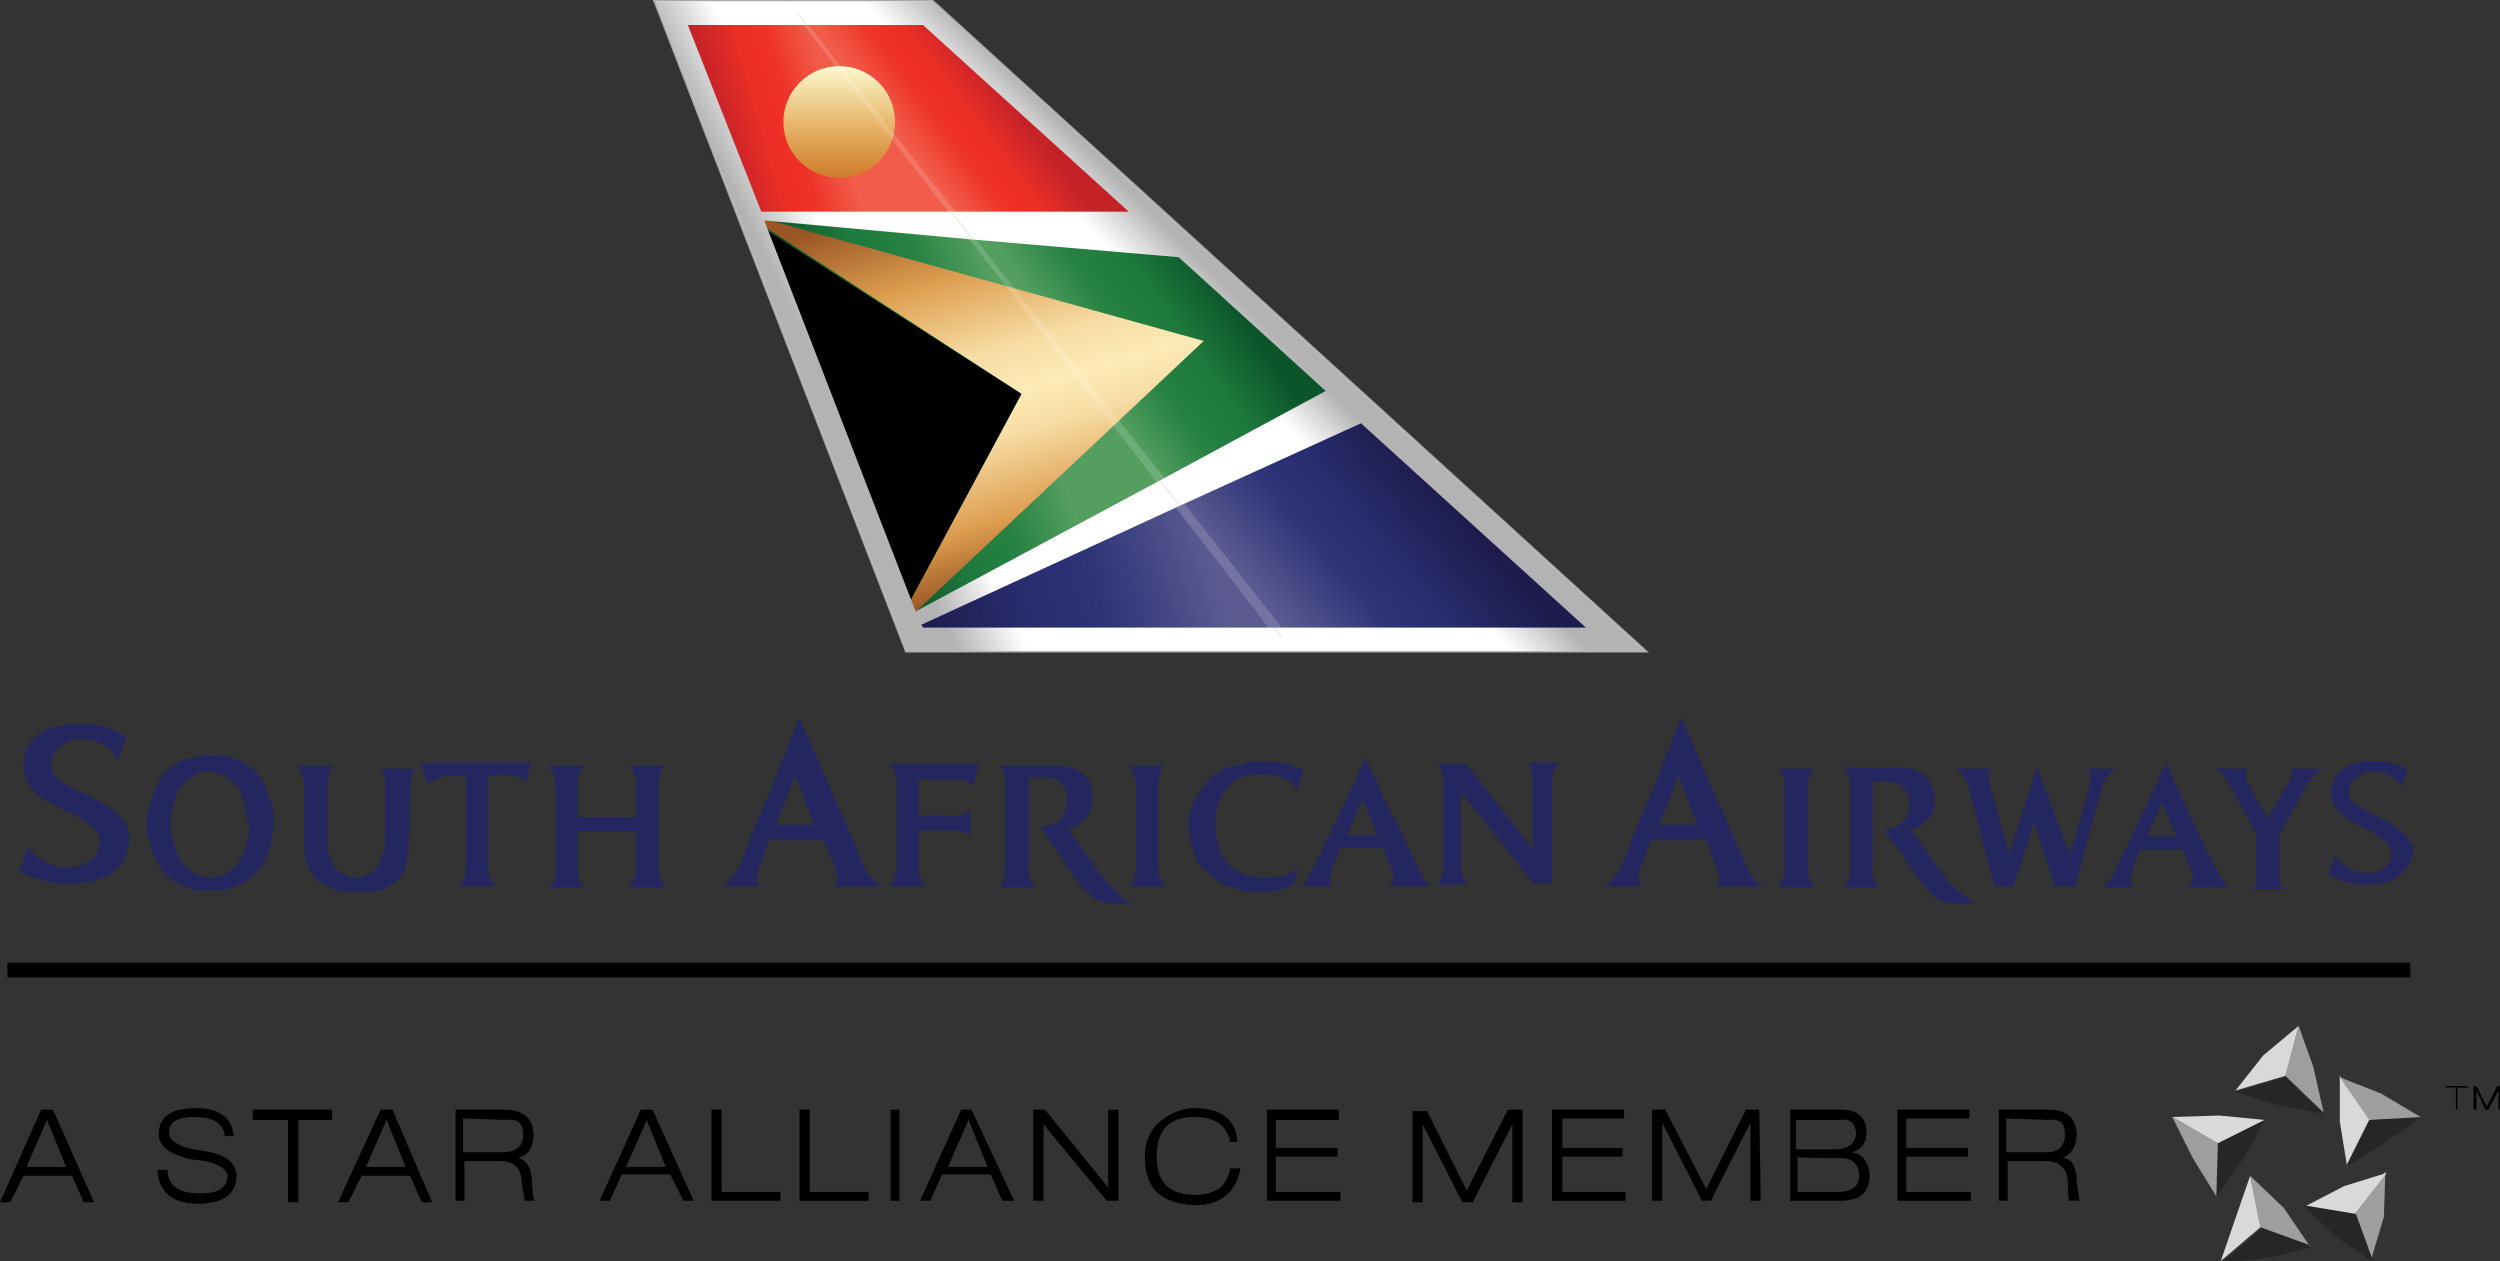 <?xml version="1.0" encoding="utf-8"?>
<!-- Generator: Adobe Illustrator 23.0.2, SVG Export Plug-In . SVG Version: 6.00 Build 0)  -->
<svg version="1.1" id="Layer_1" xmlns="http://www.w3.org/2000/svg" xmlns:xlink="http://www.w3.org/1999/xlink" x="0px" y="0px"
	 viewBox="0 0 170.1 85.8" style="enable-background:new 0 0 170.1 85.8;" xml:space="preserve">
<rect x="0" y="0" width="170.1" height="85.8" fill="#333333" stroke="none"/>
<style type="text/css">
	.st0{fill:#24275F;}
	.st1{fill:#A7A9AC;}
	.st2{fill:#FFFFFF;}
	.st3{fill:#549F60;}
	.st4{fill:url(#SVGID_1_);}
	.st5{fill:url(#SVGID_2_);}
	.st6{fill:#F15D4A;}
	.st7{fill:url(#SVGID_3_);}
	.st8{fill:url(#SVGID_4_);}
	.st9{fill:#5C5A91;}
	.st10{fill:url(#SVGID_5_);}
	.st11{fill:url(#SVGID_6_);}
	.st12{fill:url(#SVGID_7_);}
	.st13{fill:url(#SVGID_8_);}
	.st14{fill:#010101;}
	.st15{opacity:0.15;fill:#FFFFFF;enable-background:new    ;}
	.st16{fill:url(#SVGID_9_);}
	.st17{fill:url(#SVGID_10_);}
	.st18{fill:none;stroke:#000000;stroke-miterlimit:10;}
	.st19{fill:#D9D9D9;}
	.st20{fill:#262626;}
	.st21{fill:#9E9E9E;}
</style>
<path class="st0" d="M78.9,52.7c0.1-0.3,0.2-0.5,0.4-0.6h-2.5c0.2,0.2,0.3,0.4,0.4,0.7c0,0.2,0.1,0.2,0.1,0.4v6
	c0,0.2-0.1,0.3-0.1,0.5c-0.1,0.3-0.2,0.5-0.4,0.6h2.5c-0.2-0.2-0.2-0.3-0.4-0.6c0-0.2-0.1-0.2-0.1-0.5v-6
	C78.9,52.9,78.9,52.8,78.9,52.7z M75.7,60.4c-0.5-0.5-0.7-0.8-1.1-1.3c-0.7-1-1.1-1.5-1.7-2.4c-0.1-0.1-0.2-0.2-0.2-0.3
	c0.3-0.2,0.5-0.2,0.8-0.4c0.2-0.2,0.4-0.3,0.6-0.6c0.2-0.4,0.2-0.6,0.2-1c0.1-0.2,0-0.2,0-0.5c0-1.1-1.1-1.8-2.3-1.8h-4
	c0.2,0.2,0.2,0.3,0.3,0.6c0.1,0.2,0.1,0.3,0.1,0.5v6.2c0,0.2,0,0.2-0.1,0.4c-0.1,0.3-0.2,0.5-0.3,0.6h2.5c-0.2-0.2-0.3-0.3-0.4-0.6
	C70,59.5,70,59.3,70,59.1v-6.2c0.5,0,0.7-0.1,1.2,0c0.8,0,1.4,0.6,1.4,1.3v0.5c0,0.2-0.1,0.4-0.2,0.7c-0.2,0.3-0.3,0.4-0.6,0.6
	c-0.3,0.2-0.6,0.2-1,0.3c0.1,0.2,0.2,0.2,0.3,0.4c0.2,0.4,0.3,0.6,0.6,0.9c0.5,0.7,0.7,1.1,1.2,1.8c0.4,0.6,0.6,0.9,1.1,1.3
	c0.3,0.3,0.5,0.5,0.9,0.6c0.3,0.1,0.6,0.2,0.9,0.2H77c-0.2-0.2-0.3-0.2-0.5-0.3C76.2,60.9,76,60.7,75.7,60.4z M82.8,54.8
	c0.5-1.3,1.4-2.1,2.8-2.1h0.6c0.7,0,1.2,0.2,1.7,0.6c0.2,0.2,0.2,0.3,0.3,0.5l0.5-1.4c-0.2-0.1-0.4-0.2-0.6-0.2
	c-0.4-0.2-0.6-0.2-1-0.3c-0.3,0-0.5-0.1-0.8-0.1h-1.1c-0.3,0-0.5,0.1-0.7,0.2c-0.4,0.1-0.6,0.1-1,0.2c-0.9,0.4-1.4,0.9-1.9,1.7
	c-0.2,0.4-0.3,0.6-0.5,1c-0.1,0.3-0.2,0.5-0.2,0.8v0.9c0,0.1,0,0.2,0,0.2c0.1,0.2,0.1,0.2,0.1,0.5c0.1,0.3,0.2,0.6,0.3,0.9
	c0.2,0.6,0.4,0.8,0.9,1.2c0.4,0.3,0.6,0.6,1.1,0.8c0.5,0.2,0.7,0.2,1.2,0.4c0.3,0,0.5,0.1,0.7,0.1h1.1c0.2,0,0.3-0.1,0.6-0.1
	c0.2-0.1,0.5-0.1,0.8-0.2c0.1-0.1,0.1-0.1,0.3-0.2c0.1-0.1,0-0.2,0.1-0.3c0.1-0.2,0.1-0.4,0.2-0.7c-0.6,0.2-1,0.5-1.7,0.5h-0.7
	c-0.5,0-0.7-0.1-1.2-0.2c-1-0.4-1.6-1-1.8-2.1c-0.1-0.2-0.2-0.4-0.2-0.6v-1C82.7,55.3,82.8,55.1,82.8,54.8z M58.2,57.5
	c-0.2-0.3-0.2-0.6-0.4-0.8c-0.2-0.6-0.5-1.3-0.9-2.1c-0.6-1.4-1-2.3-1.6-3.7c-0.3-0.8-0.6-1.2-0.9-2.1c-0.9,2.3-1.4,3.5-2.3,5.8
	c-0.4,0.8-0.6,1.3-0.9,2.1c-0.2,0.2-0.2,0.5-0.3,0.8c-0.5,1.2-0.7,2-1.7,2.8h2.5c-0.2-0.2-0.2-0.4-0.2-0.6c0-0.6,0.2-0.8,0.4-1.3
	l0.3-0.9c0.1-0.2,0.1-0.2,0.2-0.4h3.6c0.1,0.2,0.1,0.2,0.2,0.4c0.2,0.3,0.2,0.5,0.3,0.8c0.2,0.5,0.4,0.7,0.4,1.2
	c0.1,0.1,0.1,0.1,0.1,0.2c0,0.3-0.1,0.4-0.2,0.6h3.2C58.8,59.6,58.7,58.7,58.2,57.5z M52.8,56.1l1.3-3.3l1.3,3.3H52.8z M44.9,52.7
	c0.1-0.3,0.2-0.5,0.4-0.6h-2.5c0.2,0.2,0.3,0.3,0.4,0.6c0,0.2,0.1,0.2,0.1,0.5v2.4h-4v-2.4c0-0.5,0.2-0.8,0.5-1.1h-2.5
	c0.2,0.2,0.3,0.4,0.4,0.7c0,0.2,0.1,0.2,0.1,0.5v5.9c0,0.6-0.1,0.9-0.5,1.2h2.5c-0.3-0.3-0.5-0.6-0.5-1.1v-2.5c0-0.1,0-0.1,0-0.2h4
	v2.6c0,0.2-0.1,0.4-0.2,0.6c-0.1,0.2-0.2,0.4-0.3,0.6h2.5c-0.2-0.2-0.2-0.3-0.4-0.6c0-0.2-0.1-0.3-0.1-0.6v-6
	C44.8,52.9,44.9,52.8,44.9,52.7z M60.9,52.7C61,52.9,61,53,61,53.1v6c0,0.2-0.1,0.3-0.1,0.6c-0.1,0.2-0.2,0.4-0.4,0.6h2.5
	c-0.3-0.3-0.4-0.6-0.5-1.1v-2.7h2.3c0.4,0,0.7,0.1,1,0.2c0.1,0.1,0.2,0.2,0.2,0.2v-1.8c-0.2,0.1-0.2,0.1-0.2,0.2
	c-0.4,0.2-0.6,0.2-1,0.2h-2.3V53h2.5c0.5,0,0.9,0.1,1.2,0.5l0.4-1.5h-6.2C60.8,52.3,60.9,52.4,60.9,52.7z M104.2,52.6
	c0.1,0.2,0.1,0.3,0.1,0.6v4.6l-0.8-1L99.8,52h-2c0.3,0.3,0.4,0.6,0.4,1.2v6c0,0.2,0,0.2-0.1,0.4c-0.1,0.3-0.2,0.5-0.3,0.6h2.1
	c-0.2-0.2-0.2-0.3-0.4-0.6c0-0.2-0.1-0.3-0.1-0.5v-5.2l2.1,2.6l2.8,3.6h1.3v-7.1c0-0.5,0.2-0.8,0.5-1.1h-2.1
	C104.1,52.2,104.2,52.3,104.2,52.6z M6.4,54.3c-0.9-0.4-1.4-0.6-2.2-1.1c-0.5-0.3-0.7-0.6-0.7-1.2c0-0.1,0-0.2,0-0.2
	c0.1-0.6,0.5-1,1-1.3c0.2-0.1,0.4-0.2,0.7-0.2h0.5c0.4,0,0.6,0.1,1,0.2c0.4,0.2,0.6,0.3,0.9,0.6c0.2,0.2,0.2,0.4,0.4,0.6l0.6-1.5
	c0-0.1-0.1-0.1-0.1-0.1c-0.2-0.1-0.2-0.1-0.3-0.2c-0.3-0.2-0.5-0.2-0.9-0.4c-0.2-0.1-0.5-0.1-0.7-0.2H4.3c-0.3,0.1-0.5,0.2-0.8,0.2
	c-1.1,0.4-1.8,1.1-1.9,2.3v0.2c0,1.5,1,2.3,2.4,2.9c0.9,0.5,1.3,0.6,2.1,1.2c0.1,0.1,0.2,0.2,0.3,0.2c0.2,0.3,0.4,0.6,0.4,1
	c0,1-1,1.7-2,1.7H4.4c-0.4,0-0.6,0-0.9-0.2c-0.8-0.2-1.1-0.6-1.6-1.2l-0.6,1.7c0.6,0.3,1,0.4,1.6,0.6c0.4,0.1,0.6,0.2,1.1,0.2
	c0.5,0,0.8,0.1,1.3,0c1-0.1,1.5-0.2,2.3-0.7c0.8-0.6,1.1-1.2,1.2-2.1v-0.4c0-0.2-0.1-0.4-0.1-0.6C8.3,55.6,7.5,54.9,6.4,54.3z
	 M29.1,53.4c0.2-0.2,0.3-0.3,0.6-0.4s0.4-0.2,0.6-0.2h1.4v6.3c0,0.6-0.2,0.9-0.5,1.2h2.5c-0.2-0.2-0.2-0.3-0.3-0.6
	c-0.1-0.2-0.2-0.3-0.2-0.6v-6.3c0.6,0,1-0.1,1.5,0c0.3,0,0.6,0,0.9,0.2c0.1,0.1,0.2,0.2,0.2,0.2l0.3-1.3h-7.5L29.1,53.4z M26.1,52.7
	c0,0.1,0.1,0.2,0.1,0.3v4.4c0,0.3-0.1,0.6-0.2,0.9c-0.1,0.3-0.2,0.5-0.4,0.8c-0.2,0.2-0.3,0.3-0.6,0.4c-0.2,0.1-0.3,0.2-0.6,0.2H24
	c-0.2,0-0.4-0.1-0.6-0.2c-0.3-0.2-0.5-0.2-0.6-0.5c-0.2-0.2-0.3-0.5-0.4-0.8c-0.1-0.2-0.1-0.4-0.1-0.6v-4.4c0-0.5,0.2-0.8,0.4-1.1
	h-2.5c0.2,0.2,0.2,0.3,0.3,0.6c0.1,0.2,0.2,0.3,0.2,0.6v4.2c0,0.5,0,0.8,0.2,1.2c0.2,0.5,0.3,0.7,0.6,1.1c0.2,0.2,0.3,0.3,0.6,0.4
	c0.2,0.2,0.3,0.2,0.6,0.3c0.4,0.1,0.6,0.2,1.1,0.2h1c0.6,0,0.8-0.1,1.3-0.2c0.4-0.2,0.6-0.3,1-0.7c0.4-0.5,0.6-0.8,0.6-1.4
	c0.1-0.2,0.1-0.4,0.1-0.7v-0.7c0.1-1.3,0-2.1,0.1-3.6c0-0.5,0.1-0.8,0.4-1.1h-2.2C26,52.2,26,52.4,26.1,52.7z M96.6,59.3
	c-0.2-0.5-0.3-0.7-0.6-1.2c-0.2-0.6-0.5-1-0.6-1.4c-0.2-0.2-0.2-0.5-0.4-0.8c-0.4-0.7-0.6-1-0.9-1.7c-0.2-0.6-0.4-0.9-0.6-1.4
	c-0.2-0.2-0.2-0.4-0.3-0.7c-0.2-0.2-0.2-0.3-0.3-0.6c-0.1,0.3-0.2,0.6-0.4,0.9c-0.2,0.5-0.3,0.8-0.6,1.3c-0.4,0.9-0.6,1.3-1,2.2
	c-0.2,0.3-0.3,0.6-0.4,0.8c-0.2,0.4-0.4,0.8-0.6,1.3c-0.5,1-0.7,1.5-1.3,2.3h2.1c-0.2-0.1-0.2-0.3-0.2-0.6c0-0.4,0.2-0.6,0.3-1
	c0.2-0.4,0.2-0.6,0.4-1h2.9c0.2,0.4,0.2,0.6,0.4,1c0.2,0.4,0.3,0.6,0.3,1c0,0.2-0.1,0.4-0.3,0.6h2.8C96.9,59.9,96.8,59.7,96.6,59.3z
	 M93.7,56.8h-2.1l0.1-0.1l1-2.3L93.7,56.8L93.7,56.8L93.7,56.8z M15.6,51.5c-0.3-0.1-0.5-0.1-0.8-0.1H14c-0.3,0-0.4,0-0.7,0.1
	c-0.2,0.1-0.5,0.1-0.7,0.2c-0.7,0.2-1,0.5-1.5,1c-0.4,0.6-0.6,1-0.8,1.7C10.1,55,10,55.2,10,55.6v1.1c0.1,0.2,0.1,0.3,0.2,0.5
	c0.1,0.3,0.1,0.6,0.2,0.9c0.6,1.3,1.3,2,2.5,2.3c0.4,0.2,0.6,0.2,1,0.2h0.8c0.4,0,0.6,0,1-0.2c1.3-0.4,2.1-1.1,2.6-2.5
	c0.1-0.3,0.2-0.6,0.2-0.9v-0.3c0.1-0.1,0.1-0.2,0.1-0.3v-0.8c0-0.6-0.1-0.9-0.3-1.4C17.9,52.7,17,51.9,15.6,51.5z M17,56.5
	c0,0.1,0,0.1-0.1,0.2c0,0.2,0,0.3-0.1,0.6c-0.3,1.3-1.1,2.4-2.5,2.4c-1.3,0-2.1-1-2.5-2.3c0-0.2-0.1-0.4-0.1-0.6
	c-0.1-0.1-0.1-0.2-0.1-0.3v-0.8c0-0.4,0.1-0.6,0.2-1c0.2-0.6,0.3-1,0.7-1.4c0.2-0.3,0.5-0.4,0.8-0.6c0.2-0.1,0.4-0.2,0.6-0.2h0.5
	c0.2,0,0.2,0,0.4,0.1c0.4,0.1,0.6,0.2,0.9,0.5c0.4,0.3,0.6,0.6,0.8,1.1c0.1,0.4,0.2,0.6,0.2,1c0,0.2,0.1,0.2,0.1,0.5L17,56.5
	L17,56.5z M123.1,52.9c0.1-0.3,0.2-0.5,0.4-0.6h-2.5c0.2,0.2,0.3,0.4,0.4,0.7v6.3c0,0.2,0,0.3-0.1,0.5c-0.1,0.2-0.2,0.4-0.3,0.6h2.5
	c-0.2-0.2-0.2-0.4-0.4-0.6c0-0.2-0.1-0.3-0.1-0.5v-5.9C123,53.1,123.1,53,123.1,52.9z M133.9,61.1c-0.3-0.2-0.6-0.4-0.9-0.7
	c-0.5-0.5-0.7-0.8-1.1-1.3c-0.7-1-1.1-1.6-1.9-2.6c0.3-0.2,0.5-0.2,0.8-0.4c0.2-0.2,0.3-0.3,0.6-0.6c0.2-0.3,0.2-0.6,0.2-1v-0.5
	c-0.1-1.1-1.1-1.8-2.3-1.8h-3.9c0.2,0.2,0.3,0.3,0.4,0.6s0.1,0.3,0.1,0.5v6c0,0.2,0,0.3-0.1,0.5c-0.1,0.2-0.2,0.4-0.4,0.6h2.5
	c-0.2-0.2-0.3-0.4-0.4-0.6c-0.1-0.2-0.1-0.3-0.1-0.6v-6c0.5,0,0.7-0.1,1.2,0c0.7,0,1.3,0.6,1.3,1.3v0.4c0,0.3-0.1,0.5-0.2,0.7
	c-0.2,0.3-0.3,0.4-0.6,0.6c-0.3,0.2-0.5,0.2-0.9,0.3c0.1,0.2,0.2,0.2,0.3,0.4c0.2,0.3,0.3,0.5,0.6,0.8c0.5,0.7,0.7,1.1,1.2,1.7
	c0.4,0.6,0.6,0.9,1,1.3c0.3,0.3,0.5,0.5,0.8,0.6c0.3,0.1,0.6,0.2,0.9,0.2h1.3C134.2,61.3,134.1,61.3,133.9,61.1z M150.9,59.3
	c-0.2-0.4-0.3-0.6-0.6-1.1c-0.4-0.8-0.6-1.3-1-2.1c-0.3-0.6-0.5-1-0.8-1.7c-0.2-0.6-0.4-0.8-0.6-1.3c-0.1-0.3-0.2-0.5-0.3-0.7
	c-0.1-0.2-0.2-0.3-0.2-0.6c-0.1,0.3-0.2,0.6-0.4,0.9c-0.2,0.5-0.3,0.8-0.6,1.3c-0.4,0.9-0.6,1.3-1,2.1c-0.3,0.8-0.6,1.3-1,2.1
	c-0.4,0.9-0.6,1.4-1.3,2.2h2.1c-0.2-0.2-0.2-0.3-0.2-0.6c0-0.4,0.1-0.6,0.2-1c0.2-0.4,0.2-0.6,0.4-1h2.9c0.2,0.3,0.2,0.6,0.4,1
	c0.2,0.3,0.3,0.6,0.3,1c0,0.2-0.2,0.3-0.3,0.6h2.7C151.3,60,151.1,59.8,150.9,59.3z M146.1,56.9l1-2.3l1,2.3H146.1z M162.1,55.7
	c-0.7-0.3-1.1-0.5-1.7-0.9c-0.4-0.2-0.6-0.5-0.6-1c0,0,0-0.1,0.1-0.1c0-0.5,0.3-0.8,0.8-1c0.2-0.1,0.3-0.2,0.5-0.2h0.4
	c0.3,0,0.6,0.1,0.8,0.2c0.3,0.1,0.5,0.2,0.7,0.5c0.1,0.2,0.2,0.2,0.2,0.4l0.5-1.1c0-0.1-0.1-0.1-0.1-0.1c-0.1-0.1-0.2-0.1-0.2-0.2
	c-0.2-0.2-0.4-0.2-0.6-0.2c-0.2-0.1-0.4-0.1-0.6-0.2h-1.7c-0.2,0.1-0.4,0.1-0.6,0.2c-0.8,0.3-1.3,0.9-1.4,1.7v0.2
	c0,1.1,0.8,1.7,1.8,2.2c0.6,0.3,1,0.5,1.7,1c0.3,0.2,0.6,0.5,0.6,1c0,0.8-0.7,1.3-1.5,1.3h-0.4c-0.3,0-0.4-0.1-0.7-0.2
	c-0.6-0.2-0.8-0.5-1.2-1l-0.5,1.3c0.5,0.2,0.7,0.4,1.3,0.5c0.3,0.1,0.5,0.1,0.8,0.2h1c0.7-0.1,1.2-0.2,1.7-0.6c0.6-0.5,0.9-1,1-1.7
	c0-0.2,0-0.2,0-0.3C163.8,56.9,163.1,56.2,162.1,55.7z M155.9,52.6c0.1,0.2-0.1,0.5-0.2,0.7c-0.2,0.3-1.4,2.4-1.4,2.4
	s-1.1-1.9-1.3-2.3c-0.2-0.3-0.2-0.4-0.2-0.6s0.1-0.3,0.2-0.5h-2.3c0.3,0.2,0.6,0.4,0.8,0.8c0.2,0.3,1.7,3,2,3.6c0,0,0,2.5,0,2.8
	c0,0.2,0.1,0.6-0.2,1h2.1c-0.3-0.3-0.3-0.6-0.3-1c0-0.2,0-2.8,0-2.8s1.2-2.1,1.6-2.8c0.4-0.7,0.5-1,1.3-1.6h-2.1
	C155.9,52.3,155.9,52.4,155.9,52.6z M143.9,52.3H142c0,0,0.4,0.2,0.2,0.9c-0.2,1.3-1.4,4.9-1.4,4.9l-2.2-5.9l-1.9,5.9
	c0,0-1.4-4.9-1.4-5.2c0-0.2,0-0.5,0.3-0.6h-2.5c0.6,0.5,0.7,0.9,0.8,1.1l1.8,6.9h1.3l1.4-4.3l1.4,4.3h1.4l1.8-6.7
	C143.2,53,143.4,52.7,143.9,52.3z M118.2,57.5c-0.2-0.3-0.2-0.6-0.4-0.8c-0.2-0.6-0.5-1.3-0.9-2.1c-0.6-1.4-1-2.3-1.6-3.7
	c-0.3-0.8-0.6-1.2-0.9-2.1c-0.9,2.3-1.4,3.5-2.3,5.8c-0.4,0.8-0.6,1.3-0.9,2.1c-0.2,0.2-0.2,0.5-0.3,0.8c-0.5,1.2-0.7,2-1.7,2.8h2.5
	c-0.2-0.2-0.2-0.4-0.2-0.6c0-0.6,0.2-0.8,0.4-1.3l0.3-0.9c0.1-0.2,0.1-0.2,0.2-0.4h3.6c0.1,0.2,0.1,0.2,0.2,0.4
	c0.2,0.3,0.2,0.5,0.3,0.8c0.2,0.5,0.4,0.7,0.4,1.2c0.1,0.1,0.1,0.1,0.1,0.2c0,0.3-0.1,0.4-0.2,0.6h3.2
	C118.8,59.6,118.8,58.7,118.2,57.5z M112.9,56.1l1.3-3.3l1.3,3.3H112.9z"/>
<g>
	<path class="st1" d="M61.6,44.4L44.5,0.2l0.1,0l-0.1,0L44.4,0h19.1l48.7,44.4H61.6L61.6,44.4z"/>
	<polygon class="st2" points="44.6,0.1 63.4,0.1 111.9,44.3 61.7,44.3 	"/>
	<polygon class="st3" points="64.3,15.1 66.3,15.1 81.1,33 78.6,34.7 	"/>
	
		<linearGradient id="SVGID_1_" gradientUnits="userSpaceOnUse" x1="69.273" y1="63.957" x2="57.162" y2="59.649" gradientTransform="matrix(1 0 0 -1 0 88)">
		<stop  offset="0" style="stop-color:#549F60"/>
		<stop  offset="0.357" style="stop-color:#268142"/>
		<stop  offset="0.5" style="stop-color:#217E3F"/>
		<stop  offset="0.648" style="stop-color:#1E793C"/>
		<stop  offset="1" style="stop-color:#0C552B"/>
	</linearGradient>
	<path class="st4" d="M51.7,14.8L62.3,42l16.6-8.9L65.6,15.9L51.7,14.8z"/>
	
		<linearGradient id="SVGID_2_" gradientUnits="userSpaceOnUse" x1="73.393" y1="63.12" x2="82.334" y2="69.378" gradientTransform="matrix(1 0 0 -1 0 88)">
		<stop  offset="0" style="stop-color:#549F60"/>
		<stop  offset="0.357" style="stop-color:#268142"/>
		<stop  offset="0.5" style="stop-color:#217E3F"/>
		<stop  offset="0.648" style="stop-color:#1E793C"/>
		<stop  offset="1" style="stop-color:#0C552B"/>
	</linearGradient>
	<polygon class="st5" points="80.4,17 66.1,15.9 79.5,32.8 90.9,26.7 	"/>
	<polygon class="st6" points="55.4,0.9 53,0.9 64,15.2 67.1,15.2 	"/>
	
		<linearGradient id="SVGID_3_" gradientUnits="userSpaceOnUse" x1="56.823" y1="80.204" x2="49.345" y2="78.091" gradientTransform="matrix(1 0 0 -1 0 88)">
		<stop  offset="0" style="stop-color:#F15D4A"/>
		<stop  offset="0.363" style="stop-color:#EE342A"/>
		<stop  offset="0.5" style="stop-color:#EE2F26"/>
		<stop  offset="0.643" style="stop-color:#E92E26"/>
		<stop  offset="1" style="stop-color:#C52228"/>
	</linearGradient>
	<path class="st7" d="M46.4,1.3l5.1,13.7l13.5,0L54.4,1.3H46.4z"/>
	
		<linearGradient id="SVGID_4_" gradientUnits="userSpaceOnUse" x1="62.584" y1="76.921" x2="68.516" y2="81.391" gradientTransform="matrix(1 0 0 -1 0 88)">
		<stop  offset="0" style="stop-color:#F15D4A"/>
		<stop  offset="0.363" style="stop-color:#EE342A"/>
		<stop  offset="0.5" style="stop-color:#EE2F26"/>
		<stop  offset="0.643" style="stop-color:#E92E26"/>
		<stop  offset="1" style="stop-color:#C52228"/>
	</linearGradient>
	<polygon class="st8" points="62.9,1.3 54.6,1.3 65.4,15 78.3,15 	"/>
	<polygon class="st9" points="78.5,33.8 80.9,32.5 89.8,43.2 85.4,43.4 	"/>
	
		<linearGradient id="SVGID_5_" gradientUnits="userSpaceOnUse" x1="82.729" y1="49.16" x2="63.005" y2="43.308" gradientTransform="matrix(1 0 0 -1 0 88)">
		<stop  offset="0" style="stop-color:#5C5A91"/>
		<stop  offset="0.379" style="stop-color:#2F3578"/>
		<stop  offset="0.483" style="stop-color:#2B3175"/>
		<stop  offset="0.604" style="stop-color:#292E6F"/>
		<stop  offset="1" style="stop-color:#1E1B4D"/>
	</linearGradient>
	<path class="st10" d="M61.9,42l0.4,1.2l24.4,0.1l-7.1-9.2L61.9,42z"/>
	
		<linearGradient id="SVGID_6_" gradientUnits="userSpaceOnUse" x1="88.308" y1="44.258" x2="99.037" y2="53.362" gradientTransform="matrix(1 0 0 -1 0 88)">
		<stop  offset="0" style="stop-color:#5C5A91"/>
		<stop  offset="0.379" style="stop-color:#2F3578"/>
		<stop  offset="0.483" style="stop-color:#2B3175"/>
		<stop  offset="0.604" style="stop-color:#292E6F"/>
		<stop  offset="1" style="stop-color:#1E1B4D"/>
	</linearGradient>
	<polygon class="st11" points="92.6,28.4 80.3,33.8 87.7,43.3 108.5,43.3 108.8,42.6 	"/>
	
		<linearGradient id="SVGID_7_" gradientUnits="userSpaceOnUse" x1="64.56" y1="74.93" x2="72.037" y2="49.165" gradientTransform="matrix(1 0 0 -1 0 88)">
		<stop  offset="0" style="stop-color:#995624"/>
		<stop  offset="0.203" style="stop-color:#DC9C4E"/>
		<stop  offset="0.418" style="stop-color:#F7DDA4"/>
		<stop  offset="0.533" style="stop-color:#FDEAB6"/>
		<stop  offset="0.632" style="stop-color:#F7DDA4"/>
		<stop  offset="0.841" style="stop-color:#DC9C4E"/>
		<stop  offset="1" style="stop-color:#995624"/>
	</linearGradient>
	<polygon class="st12" points="50.6,14.5 81.9,23.2 61.9,42 61.7,41.3 69.5,26.8 	"/>
	
		<linearGradient id="SVGID_8_" gradientUnits="userSpaceOnUse" x1="57.113" y1="83.462" x2="57.113" y2="75.93" gradientTransform="matrix(1 0 0 -1 0 88)">
		<stop  offset="0" style="stop-color:#FBF8CD"/>
		<stop  offset="0.505" style="stop-color:#E8B86E"/>
		<stop  offset="1" style="stop-color:#CE7C29"/>
	</linearGradient>
	<circle class="st13" cx="57.1" cy="8.3" r="3.8"/>
	<polygon class="st14" points="51.6,15.3 69.5,26.8 61.7,41.3 	"/>
	<path class="st15" d="M54.7,1.7l9.8,12.7l0.5,0l-10-12.7H54.7z M65.9,16.2l12.8,16.6l0.5-0.3L66.4,16.3L65.9,16.2z M80.6,34.3
		L80,34.5l6.3,8.2h0.9L80.6,34.3z"/>
	
		<linearGradient id="SVGID_9_" gradientUnits="userSpaceOnUse" x1="60.587" y1="63.065" x2="56.648" y2="61.144" gradientTransform="matrix(1 0 0 -1 0 88)">
		<stop  offset="0" style="stop-color:#FFFFFF"/>
		<stop  offset="1" style="stop-color:#B3B3B3"/>
	</linearGradient>
	<polygon class="st16" points="86.7,42.7 62.8,42.7 62.7,42.5 80.3,34.4 78.9,32.7 62.3,41.6 52,15 66.2,16.3 64.7,14.4 51.8,14.4 
		46.8,1.7 54.9,1.7 53.7,0.1 44.6,0.1 61.7,44.3 87.9,44.3 	"/>
	
		<linearGradient id="SVGID_10_" gradientUnits="userSpaceOnUse" x1="81.81" y1="64.862" x2="84.411" y2="67.463" gradientTransform="matrix(1 0 0 -1 0 88)">
		<stop  offset="0" style="stop-color:#FFFFFF"/>
		<stop  offset="1" style="stop-color:#B3B3B3"/>
	</linearGradient>
	<polygon class="st17" points="54.9,1.7 62.8,1.7 76.8,14.4 64.7,14.4 66.2,16.3 80.2,17.5 90.2,26.6 78.9,32.7 80.3,34.4 
		92.6,28.8 107.9,42.7 86.7,42.7 87.9,44.3 111.9,44.3 63.4,0.1 53.7,0.1 	"/>
</g>
<line class="st18" x1="0.5" y1="66" x2="164" y2="66"/>
<g>
	<g>
		<path class="st19" d="M151,75.9l-3.2,0.1l3.1,1.8l3.2-1.6L151,75.9z"/>
		<path class="st20" d="M150.9,77.8l-0.1,3.6l1.8-2.5l1.5-2.7L150.9,77.8z"/>
		<path class="st21" d="M150.8,81.4l0.1-3.6l-3.1-1.8l1.4,2.8L150.8,81.4z"/>
		<path class="st19" d="M159.2,73.2v3.1l0.5,3.1l1.6-3.2L159.2,73.2z"/>
		<path class="st20" d="M164.7,76l-3.5,0.2l-1.6,3.2l2.6-1.6L164.7,76z"/>
		<path class="st21" d="M161.2,76.2l3.5-0.2l-2.7-1.6l-2.8-1.1L161.2,76.2z"/>
		<path class="st21" d="M158.1,75.7l-0.7-3.1l-1-2.8l-0.9,3.4L158.1,75.7z"/>
		<path class="st20" d="M155,75.2l3.1,0.6l-2.6-2.5l-3.4,1L155,75.2z"/>
		<path class="st19" d="M156.4,69.8l-2.4,2l-1.9,2.4l3.4-1L156.4,69.8z"/>
		<path class="st21" d="M162.2,82.8l0.1-3.1l-2.2,2.8l1.2,3.3L162.2,82.8z"/>
		<path class="st19" d="M160.2,82.6l2.2-2.8l-2.9,0.9l-2.7,1.4L160.2,82.6z"/>
		<path class="st20" d="M156.7,82l2.3,2.2l2.5,1.7l-1.2-3.3L156.7,82z"/>
		<path class="st20" d="M157.3,84.7h-0.1l-3.3-1.1l-2.7,2.3l3.1-0.3l2.9-0.7L157.3,84.7z"/>
		<path class="st21" d="M157.1,84.7l-1.7-2.5l-2.3-2.2l0.7,3.5L157.1,84.7z"/>
		<path class="st21" d="M157.1,84.8h0.1v-0.1L157.1,84.8z"/>
		<path class="st19" d="M151.1,85.8l2.7-2.3l-0.7-3.5L151.1,85.8z"/>
		<path d="M167.1,74v1.5h0.1V74h0.7v-0.1h-1.5V74H167.1z"/>
		<polyline points="169.9,73.9 169.2,75.3 168.5,73.9 168.3,73.9 168.3,75.5 168.5,75.5 168.5,74.2 169.1,75.5 169.3,75.5 170,74.2 
			170,75.5 170.1,75.5 170.1,73.9 169.9,73.9 		"/>
	</g>
	<path d="M86.8,76.2h4.3v-0.7h-4.9v6.2h5v-0.6h-4.4v-2.4H91v-0.6h-4.2L86.8,76.2L86.8,76.2z"/>
	<path d="M103.6,75.5h-1L99.8,81l-2.7-5.4h-1v6.2h0.7v-5.3l0,0l2.7,5.3h0.7l2.7-5.3v5.3h0.7L103.6,75.5L103.6,75.5z"/>
	<path d="M110.5,76.2v-0.7h-4.9v6.2h5v-0.6h-4.3v-2.4h4.1v-0.6h-4.1v-2H110.5z"/>
	<path d="M119.7,75.5h-0.9l-2.7,5.4l-2.8-5.4h-0.9v6.2h0.7v-5.3l2.7,5.3h0.6l2.7-5.3v5.3h0.7L119.7,75.5L119.7,75.5z"/>
	<path d="M125.3,75.5h-3.5v6.2h3.4c1.4,0,2-0.6,2-1.7c0-0.9-0.5-1.5-1.2-1.6c0.7-0.2,1-0.7,1-1.4C127,76.1,126.4,75.5,125.3,75.5z
		 M125.1,76.2c0.8-0.1,1.1,0.2,1.2,0.9c-0.1,0.8-0.6,1.1-1.5,1.1h-2.6v-2H125.1z M125.3,78.8c0.8,0,1.2,0.5,1.2,1.2
		s-0.5,1.1-1.5,1.1h-2.7v-2.4C122.3,78.8,125.3,78.8,125.3,78.8z"/>
	<path d="M141.3,77.2c0-1.1-0.7-1.7-1.9-1.7h-3.4v6.2h0.6V79h2.6c0.9,0,1.5,0.5,1.5,1.5c0,0.5,0,0.9,0.1,1.2h0.7l-0.2-1.2
		c0-1.1-0.3-1.7-1-1.7C140.9,78.6,141.3,78,141.3,77.2z M139.3,76.2c0.9-0.1,1.2,0.2,1.2,1c0,0.8-0.5,1.2-1.2,1.2h-2.8v-2.3
		L139.3,76.2L139.3,76.2z"/>
	<path d="M134,76.2v-0.7h-4.9v6.2h5v-0.6h-4.4v-2.4h4.2v-0.6h-4.2v-2H134z"/>
	<path d="M3.6,75.5H2.8L0,81.8h0.7l0.9-1.8h3.3l0.8,1.8h0.7L3.6,75.5z M4.5,79.4H1.8l1.4-3.2L4.5,79.4z"/>
	<path d="M15.3,77.3h0.6c-0.1-1.2-0.9-1.9-2.6-1.9s-2.5,0.6-2.5,1.8c0,0.8,0.8,1.4,2.3,1.7c1.6,0.1,2.3,0.6,2.4,1.1
		c-0.1,0.9-0.7,1.2-1.9,1.2c-1.4,0-2.2-0.5-2.2-1.6h-0.7c0.1,1.5,1,2.3,2.8,2.3c1.7,0,2.6-0.7,2.6-1.9c0-0.9-0.8-1.5-2.3-1.7
		c-1.6-0.2-2.3-0.7-2.3-1.2c0-0.8,0.6-1.1,1.7-1.1C14.5,76,15.2,76.4,15.3,77.3z"/>
	<path d="M20.2,76.2h2.4v-0.7h-5.4v0.7h2.4v5.6h0.7V76.2z"/>
	<path d="M26.7,75.5h-0.8L23,81.8h0.7l0.9-1.8h3.3l0.8,1.8h0.7L26.7,75.5z M27.6,79.4h-2.7l1.4-3.2L27.6,79.4z"/>
	<path d="M34.3,75.5H31v6.2h0.6V79H34c1,0,1.5,0.5,1.5,1.5l0.2,1.2h0.7c-0.1-0.1-0.2-0.6-0.2-1.2c0-1.1-0.5-1.7-1-1.7
		c0.8-0.2,1.1-0.8,1.1-1.6C36.3,76.1,35.6,75.5,34.3,75.5z M34.4,76.2c0.8-0.1,1.2,0.2,1.2,1c0,0.8-0.5,1.2-1.4,1.2h-2.7v-2.3
		L34.4,76.2L34.4,76.2z"/>
	<path d="M44.4,75.5h-0.8l-2.8,6.2h0.7l0.8-1.8h3.3l0.9,1.8h0.7L44.4,75.5z M45.3,79.4h-2.7l1.4-3.2L45.3,79.4z"/>
	<path d="M49.1,75.5h-0.7v6.2h4.7v-0.6h-4C49.1,81.2,49.1,75.5,49.1,75.5z"/>
	<path d="M55.1,75.5h-0.7v6.2h4.7v-0.6h-4V75.5z"/>
	<path d="M61.2,75.5h-0.6v6.2h0.6V75.5z"/>
	<path d="M84.2,77.7c-0.1-1.5-1.1-2.3-2.9-2.3c-1.1,0-1.9,0.5-2.6,1.1c-0.5,0.6-0.8,1.2-0.8,2.2c0,2.2,1.1,3.2,3.4,3.3
		c1.8,0,2.8-0.9,3.1-2.5h-0.7c-0.2,1.2-1,1.8-2.4,1.8c-1.8,0-2.6-0.9-2.6-2.6c0-1.8,0.8-2.7,2.6-2.7c1.4,0,2.2,0.6,2.4,1.7
		L84.2,77.7L84.2,77.7z"/>
	<path d="M71.1,75.5h-0.8v6.2H71v-5.2l0,0l4.3,5.2h0.8v-6.2h-0.7v5.3L71.1,75.5z"/>
	<path d="M66.1,75.5h-0.7l-2.8,6.2h0.7l0.8-1.8h3.3l0.8,1.8H69L66.1,75.5z M67.2,79.4h-2.7l1.4-3.2L67.2,79.4z"/>
</g>
</svg>
